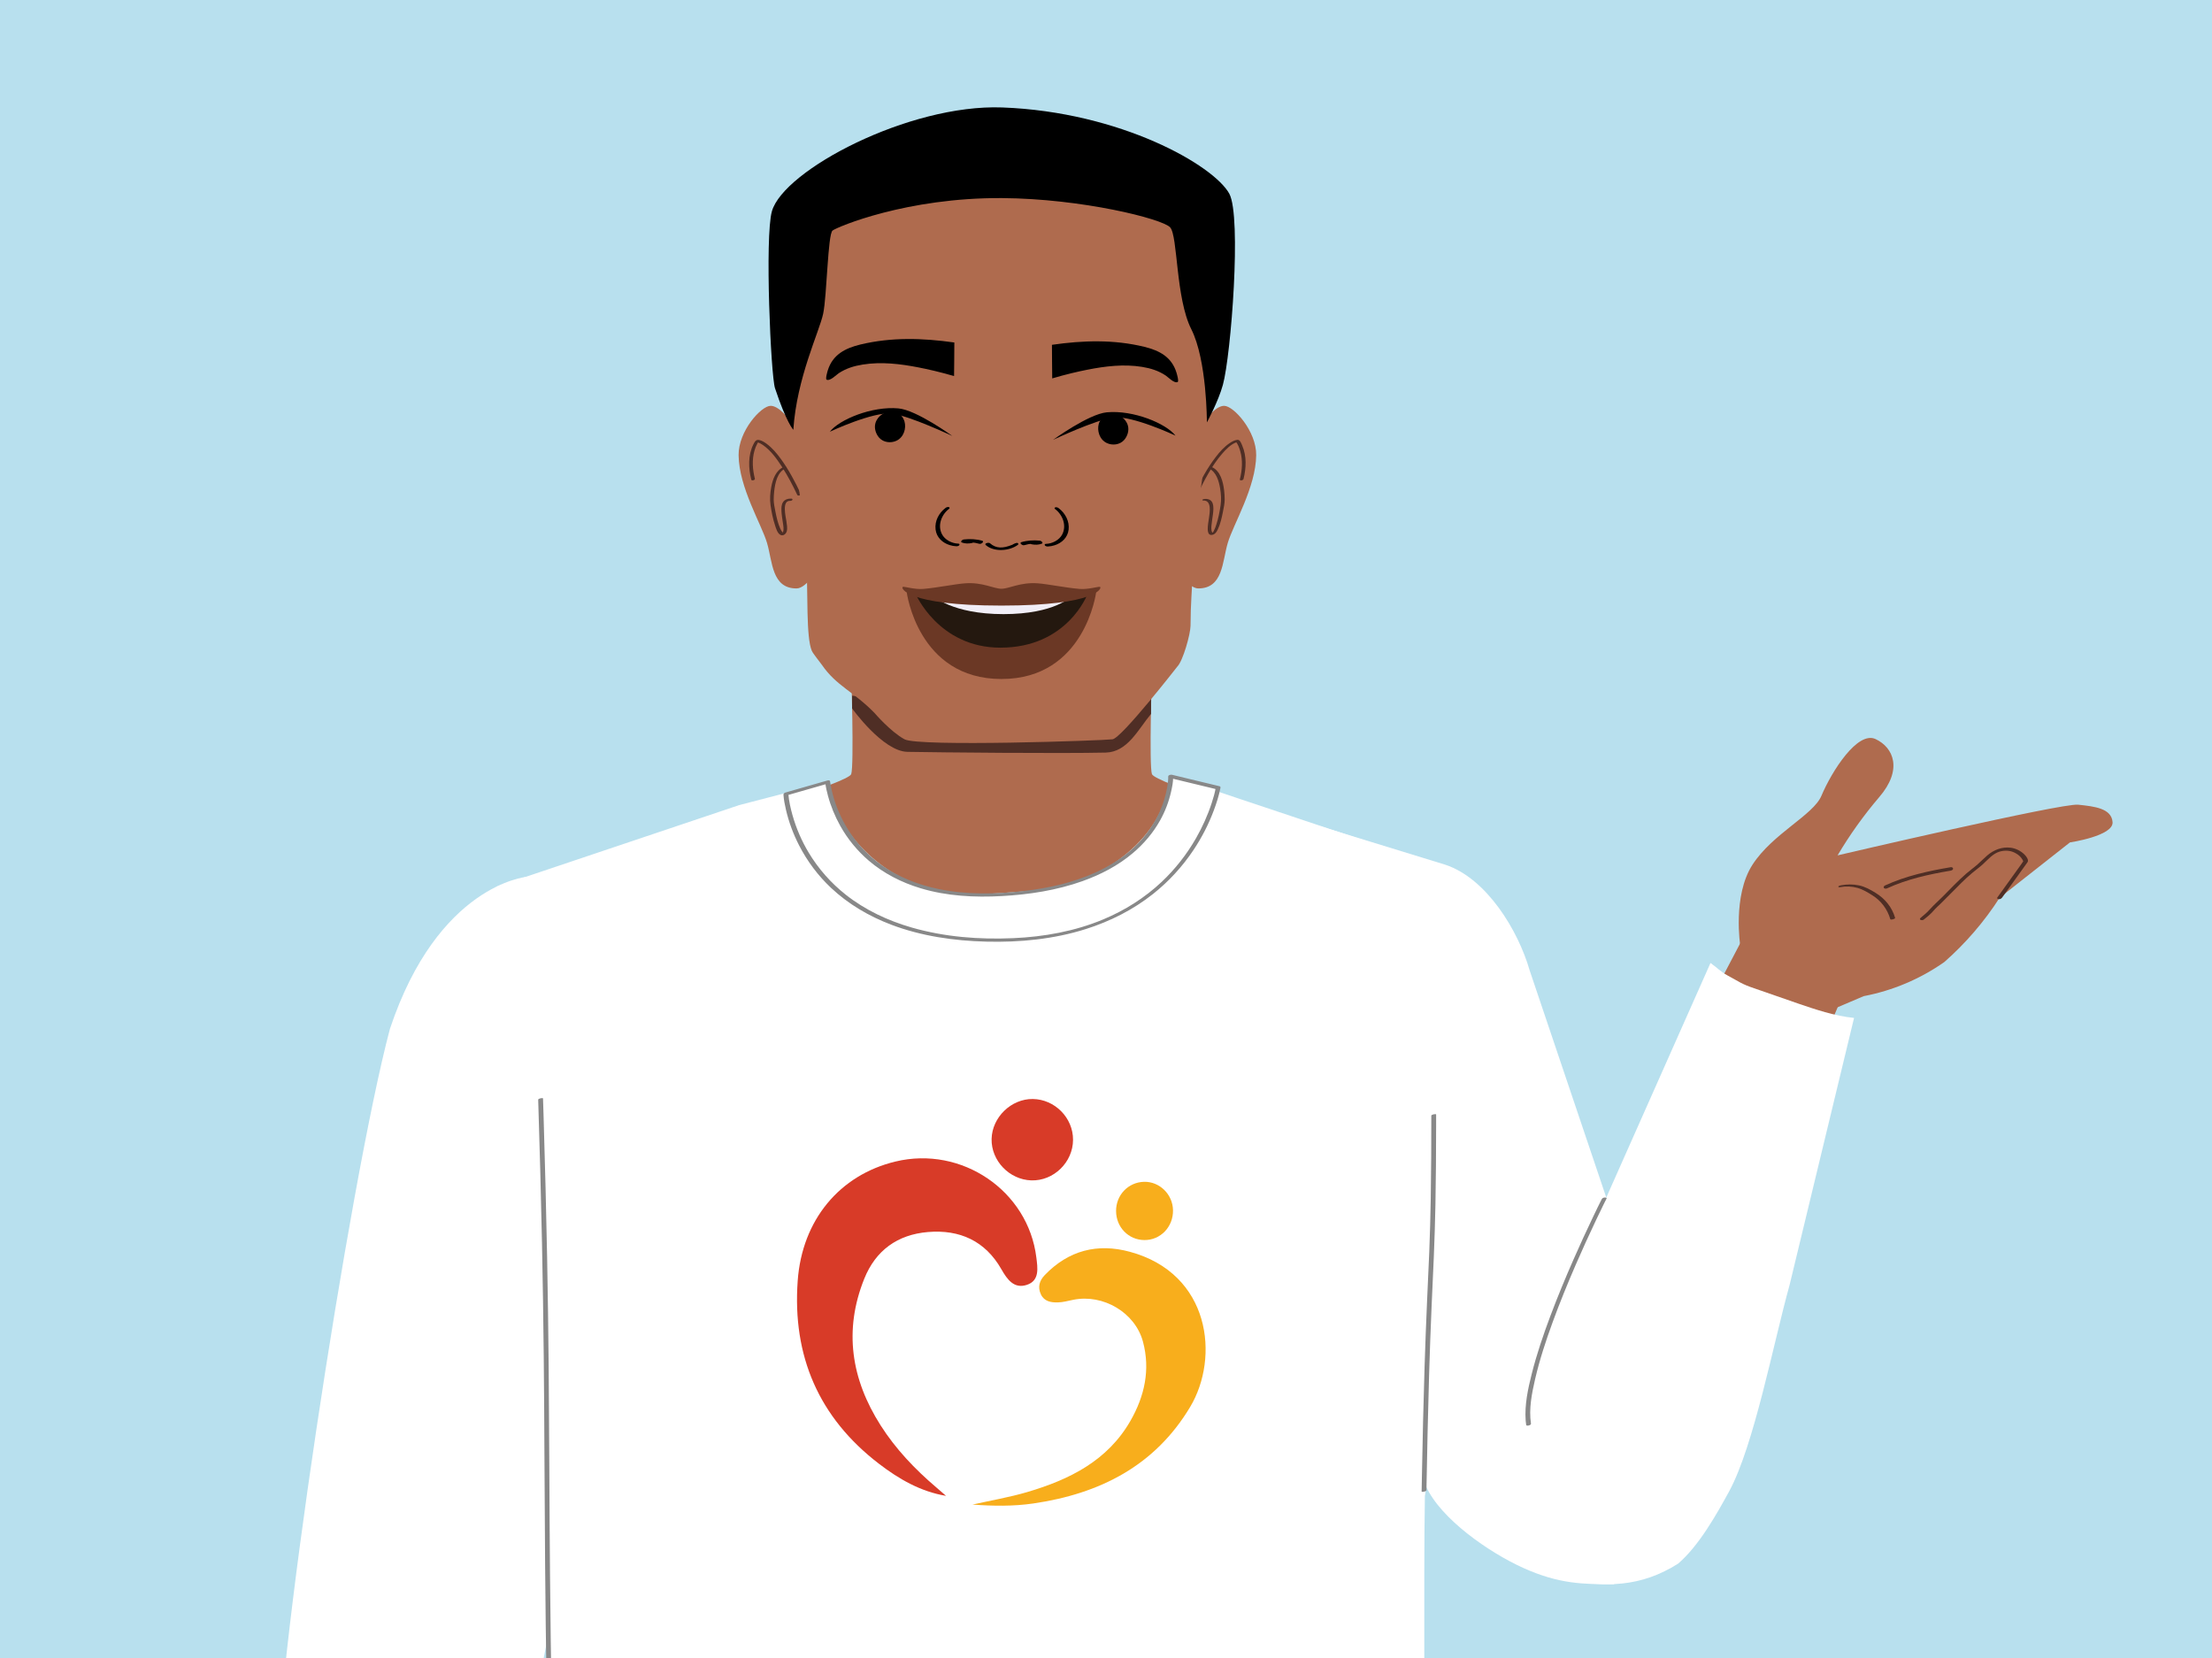 <?xml version="1.0" encoding="UTF-8"?>
<svg id="Layer_1" data-name="Layer 1" xmlns="http://www.w3.org/2000/svg" viewBox="0 0 1334 1000">
  <rect x="0" y="0" width="1334" height="1000" fill="#808080" stroke="none"/>
  <defs>
    <style>
      .cls-1 {
        fill: #af6b4e;
      }

      .cls-1, .cls-2, .cls-3, .cls-4, .cls-5, .cls-6, .cls-7, .cls-8, .cls-9, .cls-10, .cls-11 {
        stroke-width: 0px;
      }

      .cls-2 {
        fill: #6b3825;
      }

      .cls-3 {
        fill: #d83b28;
      }

      .cls-4 {
        fill: #24180f;
      }

      .cls-5 {
        fill: #888;
      }

      .cls-6 {
        fill: #000;
      }

      .cls-7 {
        fill: #f1eef7;
      }

      .cls-8 {
        fill: #b8e0ee;
      }

      .cls-9 {
        fill: #f8ae1c;
      }

      .cls-10 {
        fill: #fff;
      }

      .cls-11 {
        fill: #4f2e25;
      }
    </style>
  </defs>
  <rect class="cls-8" x="-11.35" y="-28.91" width="1359.5" height="1057.58" rx="12" ry="12"/>
  <g>
    <path class="cls-1" d="M1065.83,713.43c13.65-40.07,48.33-119.63,48.33-119.63l-58.11-37.41-71.74,136.66c22.55,16.4,58.08,5.29,81.51,20.38Z"/>
    <path class="cls-1" d="M1077.15,620.72l46.83-19.94c17.47-3.33,34.03-10.34,48.59-20.56,12.87-11.32,24.1-24.38,33.37-38.8l30.35-23.88,12.04-9.47s26.34-3.89,25.7-12.23c-.64-8.34-10.85-9.46-20.76-10.52-9.92-1.06-145.07,30.56-145.07,30.56,7.32-12.36,15.69-24.08,25.01-35.01,14.43-16.67,8.8-30.01-2.1-35.12-10.9-5.11-26.47,19.51-32.64,34.15-4.95,11.75-29.38,22.77-41.57,41.58-12.19,18.81-7.37,49.12-7.37,49.12-17.11,36,27.63,50.12,27.63,50.12Z"/>
    <path class="cls-11" d="M1207.3,541.51c4.56-6.35,9.12-12.69,13.68-19.04.65-.9,1.3-1.8,1.94-2.71l-.76.63c2.28-1.14-.53-4.38-1.61-5.36-2.18-1.99-4.97-3.36-7.91-3.75-5.21-.69-10.24,1.28-14.14,4.62-2.03,1.73-3.87,3.67-5.88,5.43-2.23,1.96-4.67,3.67-6.91,5.63-5.03,4.4-9.62,9.28-14.32,14.01-2.46,2.48-5.16,4.79-7.47,7.4-1.7,1.92-3.59,3.53-5.58,5.15-1.52,1.24.86,1.91,1.86,1.09,1.64-1.34,3.33-2.64,4.8-4.17.67-.7,1.29-1.44,1.95-2.16.99-1.08,2.14-2.05,3.2-3.07,4.33-4.2,8.46-8.6,12.78-12.81,2.05-2,4.14-3.97,6.34-5.81,2.16-1.82,4.46-3.45,6.55-5.35,3.05-2.77,5.96-6.39,10.07-7.6,2.93-.86,6.11-.8,8.88.53,1.46.7,2.9,1.67,3.96,2.91.45.53,1.58,2.06,1.38,2.71l.85-.87c-.89.44-1.48,1.6-2.04,2.38-1.24,1.72-2.47,3.44-3.71,5.16-2.87,4-5.74,7.99-8.62,11.99-.68.95-1.36,1.9-2.04,2.85-.42.59.36.99.83,1.03.71.07,1.48-.26,1.9-.84h0Z"/>
    <path class="cls-11" d="M1138.1,535.74c12.04-5.51,25.15-8.42,38.15-10.61.62-.1,1.54-.42,1.6-1.17.05-.68-.75-1.05-1.34-.95-13.54,2.27-27.15,5.28-39.69,11.02-.54.25-1.09.91-.68,1.5s1.41.47,1.97.22h0Z"/>
    <path class="cls-11" d="M1142.89,553.57c-1.9-6.55-6.17-11.68-11.96-15.18-3.17-1.92-6.16-3.63-9.84-4.4s-7.19-.72-10.74-.06c-.33.06-1.69.34-1.69.81,0,.51.84.37,1.17.31,3.42-.64,6.92-.49,10.28.43s6.15,2.68,9.06,4.49c5.28,3.28,9.09,8.42,10.82,14.38.2.68,3.09-.11,2.9-.78h0Z"/>
  </g>
  <path class="cls-1" d="M694.71,466.93c-1.81-4.96,0-63.25,0-63.25l-90.69,12.01-90.69-12.01s1.81,58.29,0,63.25c-1.81,4.96-77.32,27.94-77.32,27.94,0,0,51.23,46,169.02,46s166.58-45.1,166.58-45.1c0,0-75.08-23.89-76.89-28.85Z"/>
  <path class="cls-11" d="M513.86,427.23s18.54,25.95,33.38,26.22c19.84.36,92.13,1.07,119.51.45,13.28-.3,19.53-13.85,27.42-23.35v-10.33l-71.65,10.81-108.65-11.44v7.64Z"/>
  <path class="cls-10" d="M315.81,1060.54l50.49-253.07-48.89-278.59s-53.24,4.61-82.26,91.66c-24.76,93.26-70.99,398.91-67.97,458.54.98,17.75,7.01,60.87,14.91,112.34h139.22l-5.5-130.88Z"/>
  <path class="cls-10" d="M978.85,922.45c-3.11-3.66-16.9-11.1-18.89-15.38-9.1-19.61-31.74-9.5-30.36-30.63.32-4.93.81-9.86,1.58-14.75.95-6.04,2.68-12.05,4.51-17.9,3.59-11.51,8.36-22.66,13.63-33.57,9.41-19.49,20.47-38.27,29.53-57.91l-56.33-166.99c-6.92-24.11-25.91-55.55-50.94-63.81l-74.73-22.97-29.71,212.38,92.82,185.42c8.87,19.77,38.11,40,58.56,49.25,21.87,9.89,36.35,9.89,55.09,9.89-1.79-1.51,6.74-31.26,5.24-33.03Z"/>
  <path class="cls-10" d="M1118.13,613.92c-11.68-1.12-23.87-5.31-33.3-8.52-9.03-3.08-18-6.31-27.03-9.38-7.67-2.6-8.77-3.85-15.89-7.66-4.35-2.33-6.35-4.8-10.36-7.57l-74.25,167.16-3.57-3.2c-9.33,20.67-11.51,43.13-20.7,63.87-4.86,10.96-9.07,22.23-12,33.86-1.37,5.45-2.46,10.92-3.02,16.53-.51,5.11-.8,10.25-.87,15.39-.15,10.74.6,21.58,2.67,32.22,1.98,10.18,5.12,20.35,10.39,29.56,2.23,3.9,4.8,7.44,8.16,10.56,1.46,1.35,3,4.59,4.61,5.76,25.34,5.05,46.58,4.76,69.06-9.44,12.57-10.83,22.98-29.35,30.83-43.7,14.97-27.67,26.72-89.66,36.37-124.28l38.9-161.15Z"/>
  <path class="cls-10" d="M857.69,1086.8c2.16-39.65.67-130.67,1.63-184.62,3.02-22.27,11.66-3.2,24.43-45.97,11.27-37.36-53.11-346.63-53.11-346.63l-96.49-32.26-28.22-5.77-1.22-1.24c-.24,1.68-.24,3.38,0,5.06l-1,2.75c-6.97,31.47-44.01,55.9-75.33,58.66-10.87.75-37.32,3.24-48.19,2.49-33.9-1.98-61.19-21.64-75.95-49.68l-5.05-17.92-53.42,13.9-146.43,49.22,19.1,248.13c2.93,52.44-11.6,62.11,10.23,109.41l5.88,206.13,37.04-13.93"/>
  <path class="cls-5" d="M965.99,723.18c-1.74,3.43-3.41,6.89-5.07,10.36-4.11,8.58-8.09,17.23-11.92,25.95-4.95,11.25-9.66,22.6-13.98,34.11-4.3,11.46-8.27,23.09-11.26,34.97-2.29,9.08-4.36,18.72-3.67,28.15.07.9.16,1.79.3,2.68s3.05.25,2.9-.78c-1.36-8.88.51-18.26,2.51-26.89,2.71-11.72,6.5-23.18,10.62-34.46,4.25-11.62,8.93-23.09,13.85-34.44,3.98-9.17,8.12-18.26,12.41-27.28,1.36-2.86,2.74-5.72,4.13-8.56.43-.88.86-1.75,1.3-2.62.21-.42.56-.91.68-1.37.02-.06.06-.12.09-.18.3-.59-.99-.6-1.24-.57-.64.08-1.35.36-1.65.95h0Z"/>
  <g>
    <path class="cls-10" d="M499.18,471.67s6.9,71.46,100.43,68.01c107.66-3.97,106.39-71.46,106.39-71.46l28.62,6.9s-15.68,93.09-135.62,91.89c-119.94-1.2-125.04-88.11-125.04-88.11l25.22-7.23Z"/>
    <path class="cls-5" d="M497.73,472.05c.25,2.61.88,5.22,1.56,7.75,1.69,6.35,4.22,12.47,7.41,18.2,4.44,7.99,10.29,15.11,17.22,21.06,9.03,7.73,19.81,13.2,31.15,16.63,15.9,4.8,32.66,5.66,49.16,4.74,16.46-.92,33.04-3.45,48.61-9.01,10.97-3.92,21.51-9.38,30.42-16.95,6.57-5.58,12.23-12.22,16.42-19.77,2.97-5.34,5.2-11.12,6.54-17.09.65-2.88,1.38-6.12,1.23-9.11,0-.14,0-.28,0-.42l-2.31,1.05c8.35,2.01,16.7,4.03,25.05,6.04,1.19.29,2.38.57,3.56.86l-.61-.78c-.51,3.05-1.42,6.06-2.37,8.99-2.35,7.29-5.65,14.62-9.53,21.38-5.55,9.69-12.51,18.55-20.63,26.22-10.23,9.65-22.27,17.23-35.23,22.65-17.17,7.18-35.74,10.51-54.27,11.33-20.49.92-41.48-.72-61.24-6.4-14.39-4.14-28.16-10.59-39.93-19.91-8.83-6.99-16.39-15.56-22.2-25.21-4.28-7.11-7.6-14.81-9.84-22.8-1.14-4.05-2.07-8.22-2.45-12.42-.02-.19-.04-.39-.05-.58l-1.21,1.29c7.35-2.11,14.7-4.21,22.04-6.32l3.17-.91c1.76-.5,1.29-2.32-.49-1.81-7.35,2.11-14.7,4.21-22.04,6.32-1.06.3-2.12.61-3.17.91-.62.18-1.25.59-1.21,1.29.18,3.02.8,6.05,1.48,8.99,1.72,7.49,4.44,14.75,7.94,21.58,4.92,9.58,11.45,18.29,19.3,25.67,10.39,9.76,22.81,17.06,36.1,22.12,18.32,6.98,38.07,9.8,57.59,10.28,20.2.5,40.63-1.47,59.96-7.59,14.62-4.63,28.51-11.63,40.54-21.18,9.49-7.53,17.74-16.53,24.45-26.61,4.95-7.43,9.06-15.43,12.18-23.79,1.6-4.29,3.03-8.69,3.92-13.18.04-.2.08-.4.11-.6.06-.38-.26-.7-.61-.78-8.35-2.01-16.7-4.03-25.05-6.04-1.19-.29-2.38-.57-3.56-.86-.64-.16-2.33.08-2.31,1.05.04,2.08-.25,4.19-.59,6.23-.85,5.2-2.41,10.22-4.57,15.01-3.18,7.06-7.63,13.49-13.02,19.04-7.29,7.51-16.19,13.29-25.7,17.6-13.56,6.15-28.3,9.43-43.03,11.13-17.13,1.98-34.8,2.34-51.76-1.2-12.16-2.54-23.93-7.12-34.11-14.33-7.73-5.48-14.38-12.41-19.56-20.35-3.85-5.9-6.89-12.33-9.02-19.04-1.12-3.51-1.89-7.05-2.5-10.68-.03-.16-.04-.33-.06-.49-.12-1.2-3.02-.53-2.9.78Z"/>
  </g>
  <g>
    <path class="cls-3" d="M570.51,902.17c-15.38-2.57-28.4-10.13-40.41-19.33-36.32-27.83-52.3-65.05-49.03-110.36,2.65-36.75,25.32-63.83,58.95-71.94,39.89-9.63,80.01,17.57,84.97,57.84.76,6.18,2.13,13.95-5.69,16.53-7.67,2.53-11.78-3.05-15.4-9.42-9.73-17.07-25.12-24.05-44.32-22.43-18.36,1.55-31.52,11.11-38.38,28.2-12.46,31.07-7.86,60.52,9.83,88.33,9.11,14.32,20.68,26.47,33.55,37.43,1.99,1.7,3.96,3.43,5.94,5.15Z"/>
    <path class="cls-9" d="M586.5,907.43c11.04-2.48,22.26-4.38,33.09-7.57,25.34-7.48,48.36-18.84,62.18-42.98,8.49-14.83,12.06-30.82,7.52-47.7-4.72-17.56-23.96-28.86-41.94-25.27-3.13.63-6.28,1.54-9.44,1.6-4.04.08-8.14-.54-10.18-4.88-2.09-4.45-.82-8.35,2.4-11.68,14.29-14.8,31.63-19.3,51.22-13.99,48.76,13.2,54.22,63.77,36.44,93.53-21.31,35.66-54.64,52.43-94.58,58.27-12.19,1.78-24.38,1.57-36.71.68Z"/>
    <path class="cls-3" d="M622.85,662.83c13.3.17,24.32,11.34,24.27,24.61-.05,13.57-11.7,24.9-25.17,24.47-13.24-.42-24.21-11.86-23.94-24.97.27-13.06,11.82-24.28,24.84-24.11Z"/>
    <path class="cls-9" d="M673.07,730.42c-.04-9.7,7.33-17.4,16.87-17.65,9.35-.24,17.29,7.54,17.47,17.1.19,10.08-7.56,18.14-17.32,18.03-9.54-.1-16.98-7.74-17.01-17.49Z"/>
  </g>
  <path class="cls-1" d="M487.89,271.43s-13.8-26.73-23.16-26.67c-5.7.04-19.45,15.24-19.3,29.77.21,19.43,13.74,41.51,17.12,52.84,3.37,11.33,2.81,27.62,17.91,27.52,5.98-.04,13.37-12.54,13.37-12.54,0,0-2.82-53.29-5.94-70.91Z"/>
  <path class="cls-11" d="M482.97,297.91c-3.44-7.28-7.24-14.49-11.98-21.02-2.46-3.38-5.21-6.68-8.59-9.19-1.37-1.02-2.94-2-4.63-2.34-1.84-.38-2.63,1.07-3.37,2.54-3.34,6.58-3.09,14.42-1.32,21.4.22.86,2.39.29,2.17-.58-1.4-5.53-1.82-11.38-.25-16.92.42-1.48.98-2.93,1.72-4.28.2-.36.41-.72.64-1.06.07-.1.46-.62.18-.27l-1.29.45c.08,0,.2,0,.28.03-.35-.15-.02,0,.12.03.16.05.32.08.48.13.89.28,2.05.94,3.02,1.61,4.73,3.28,8.31,8.31,11.4,13.07,3.51,5.42,6.51,11.16,9.27,16.99.39.83,2.53.17,2.17-.58h0Z"/>
  <path class="cls-11" d="M477.27,300.72c-1.92-.09-3.96.44-5.07,2.15-1.03,1.6-1.01,3.69-.92,5.51.12,2.35.55,4.67.87,6.99.23,1.69.71,3.88.06,5.54-.04.09-.47.69-.46.72-.01-.04.66-.24.65-.15,0,0-.29-.18-.32-.21-.66-.81-1.16-1.61-1.58-2.57-1.4-3.21-2.2-6.71-2.87-10.13-.46-2.37-1.03-5.03-1.03-7.12,0-1.68.1-3.36.28-5.02.52-4.75,1.78-11.68,6.73-13.82,1.38-.59.14-1.48-.9-1.04-4.81,2.07-6.73,7.46-7.6,12.24-.65,3.56-.94,7.26-.42,10.85.6,4.13,1.41,8.27,2.73,12.23.59,1.78,1.43,4.86,3.32,5.75,1.68.79,3.31-.66,3.73-2.22.51-1.92.05-4.17-.22-6.09-.39-2.73-2.85-12.46,2.2-12.24.44.02,1.24-.15,1.43-.62s-.16-.72-.62-.74h0Z"/>
  <path class="cls-1" d="M715.12,271.43s13.8-26.73,23.16-26.67c5.7.04,19.45,15.24,19.3,29.77-.21,19.43-13.74,41.51-17.12,52.84-3.37,11.33-2.81,27.62-17.91,27.52-5.98-.04-13.37-12.54-13.37-12.54,0,0,2.82-53.29,5.94-70.91Z"/>
  <path class="cls-11" d="M722.15,298.29c4.07-8.61,8.61-17.35,14.86-24.61,2.33-2.71,5.15-5.57,8.32-6.8-.42.16,1.15-.35.54-.16.15-.04.66-.03.08-.04l-.61-.27c1.29,1.61,2.06,3.73,2.62,5.68,1.6,5.57,1.17,11.47-.23,17.03-.24.95,1.97.67,2.19-.21,1.66-6.56,1.98-13.82-.76-20.15-.55-1.27-1.3-3.71-3.01-3.5s-3.29,1.12-4.66,2.05c-3.2,2.16-5.84,5.13-8.18,8.16-5.36,6.93-9.5,14.75-13.24,22.65-.5,1.06,1.69.96,2.06.17h0Z"/>
  <path class="cls-11" d="M725.68,301.88c5.23-.23,3.88,7.32,3.43,10.49-.32,2.22-.77,4.48-.76,6.73,0,1.32.27,3.38,1.94,3.52,2.12.18,3.36-1.67,4.15-3.34,1.56-3.32,2.38-7.03,3.08-10.61.47-2.42,1.05-4.93,1.05-7.41,0-1.83-.11-3.66-.33-5.48-.63-5.2-2.2-11.86-7.52-14.15-.51-.22-2.48.59-1.77.89,4.54,1.95,6.13,7.62,6.87,12.06.56,3.37.8,6.8.29,10.18-.59,3.94-1.36,7.89-2.59,11.68-.42,1.31-.9,2.62-1.55,3.84-.21.39-.44.79-.72,1.13-.06.07-.35.3-.37.39,0,.04.7-.07.69-.2,0-.1-.56-.61-.64-.76-.16-.31-.25-.65-.31-.99-.15-.86-.11-1.77-.05-2.64.17-2.33.63-4.62.91-6.94.26-2.17.58-4.64-.18-6.75-.76-2.08-2.64-2.72-4.71-2.62-.35.02-1.3.16-1.45.54s.13.44.53.42h0Z"/>
  <path class="cls-1" d="M709.93,402.12c3.49-3.4,8.02-19.77,8.05-24.69.08-14.56.79-18.72,1.74-40.86.97-22.14,5.05-41.87,6.99-63.04,1.92-21.18,4.32-104.1-1.94-120.96-1.87-5.01-9.75-12.55-21.01-20.67-26.5-19.13-71.69-41.42-100.74-41.42-41.4,0-115.51,45.25-121.78,62.09-6.25,16.86-3.85,99.77-1.92,120.96,1.92,21.17,6.02,40.9,6.99,63.04.95,22.14-.2,47.65,3.24,55.88.76,1.81,4.82,6.66,6.11,8.53,8.73,12.76,19.22,16.13,31.74,29.03,0,0,9.58,11.24,18.08,15.87,8.49,4.63,119.96.77,125.47,0,5.51-.77,39-43.77,39-43.77"/>
  <path class="cls-6" d="M478.43,259.22s-4.13-4.25-11.04-25.07c-2.52-7.58-6.26-91.31-1.87-106.74,7.05-24.75,82.44-64.67,138.85-62.6,71.64,2.64,127.8,35.05,137,52.04,7.46,13.78,1.06,97.37-3.89,115.3-2.82,10.21-9.64,22.6-9.64,22.6,0,0,.11-37.36-9.4-56.21-9.51-18.85-8.05-56.27-12.76-61.42-4.71-5.15-53.22-17.33-101.3-17.65-57.53-.38-99.4,17.38-102.28,19.57-2.88,2.19-3.4,39.31-5.66,50.12-2.26,10.81-15.95,38.6-18,70.05Z"/>
  <path class="cls-6" d="M610.54,328.54c-5.65,2.3-9.78,2.39-13.49-.88-.82-.72-3.71.06-2.56,1.08,4.89,4.31,14.2,3.66,19.31-.09.51-.38.45-.9-.16-1.17-.62-.29-2.57.66-3.11,1.06"/>
  <path class="cls-6" d="M592.45,326.17c-3.59-1.05-7.43-1.22-11.13-.82-.54.06-1.19.42-1.51.88-.25.36-.24.78.22.95,1.89.73,4.12.75,6.09.32.62-.13,1.41-.46,1.64-1.11.22-.6-.45-.83-.93-.73-1.62.35-3.35.32-4.91-.28-.44.61-.86,1.22-1.3,1.82,3.32-.36,6.75-.17,9.96.77.64.19,1.44-.17,1.89-.61.34-.33.64-1,0-1.19"/>
  <path class="cls-6" d="M615.86,327.02c3.58-1.09,7.41-1.31,11.12-.95.54.06,1.2.4,1.52.86.25.36.24.77-.21.95-1.88.75-4.11.79-6.08.39-.62-.13-1.41-.45-1.65-1.09-.23-.6.44-.84.92-.74,1.63.33,3.36.28,4.91-.33.44.6.88,1.21,1.32,1.81-3.32-.32-6.75-.1-9.95.88-.64.2-1.44-.15-1.9-.59-.34-.32-.65-.99-.01-1.19"/>
  <path class="cls-6" d="M577.82,327.87c-3.67-.12-7.99-2.19-9.79-5.77-2.73-5.4-.19-11.82,4.4-15.27.5-.38.23-.86-.27-1-.66-.18-1.44.13-1.96.53-3.99,3.01-6.58,7.9-5.98,12.96.56,4.73,4.07,8.04,8.47,9.41,1.31.41,2.7.68,4.07.73.56.02,1.56-.2,1.83-.76.28-.57-.23-.82-.75-.84"/>
  <path class="cls-6" d="M630.85,328.01c3.67-.12,7.99-2.19,9.79-5.77,2.73-5.4.19-11.82-4.4-15.27-.5-.38-.23-.86.27-1,.66-.18,1.44.13,1.96.53,3.99,3.01,6.58,7.9,5.98,12.96-.56,4.73-4.07,8.04-8.47,9.41-1.31.41-2.7.68-4.07.73-.56.02-1.56-.2-1.83-.76-.28-.57.23-.82.75-.84"/>
  <path class="cls-6" d="M541.29,248.9c-3.72-1.93-8.08-.26-10.51,1.9-.58.51-2.12,1.95-2.83,4.4-.92,3.13.33,6.67,2.29,8.83,2.62,2.88,6.99,3.37,10.35,1.81,4.55-2.12,6.03-7.6,4.9-11.58-.21-.73-1.18-3.8-4.19-5.36"/>
  <path class="cls-6" d="M666.84,250.29c3.72-1.93,8.08-.26,10.51,1.9.58.51,2.12,1.95,2.83,4.4.92,3.13-.33,6.67-2.29,8.83-2.62,2.88-6.99,3.37-10.35,1.81-4.55-2.12-6.03-7.6-4.9-11.58.21-.73,1.18-3.8,4.19-5.36"/>
  <path class="cls-6" d="M635.07,265.28s21.46-15.6,32.43-16.61c16.01-1.47,35.74,6.73,41.41,14.07,0,0-26.11-12.26-37.35-10.92-10.75,1.28-36.48,13.46-36.48,13.46Z"/>
  <path class="cls-6" d="M574.29,262.92s-21.46-15.6-32.43-16.61c-16.01-1.47-35.74,6.73-41.41,14.07,0,0,26.11-12.26,37.35-10.92,10.75,1.28,36.48,13.46,36.48,13.46Z"/>
  <path class="cls-6" d="M575.54,206.58c-.02,3.82-.05,7.65-.08,11.49-.03,2.92-.05,5.84-.09,8.75-8.58-2.51-15.92-4.15-21.47-5.23-11-2.15-22.46-3.51-33.61-1.72-5.34.86-10.02,2.31-14.48,5.23-1.41.92-5.21,4.93-7.31,3.88-.86-.43.57-5.13.72-5.61,2.93-9.47,10.47-13.37,19.67-15.59,18.76-4.51,37.61-3.91,56.65-1.22"/>
  <path class="cls-6" d="M634.4,207.98c.02,3.82.05,7.65.08,11.49.02,2.92.05,5.84.09,8.75,8.44-2.51,15.67-4.15,21.13-5.23,10.82-2.15,22.11-3.51,33.08-1.72,5.25.86,9.86,2.31,14.26,5.23,1.39.92,5.13,4.93,7.19,3.88.85-.43-.56-5.13-.71-5.61-2.89-9.47-10.3-13.37-19.36-15.59-18.46-4.51-37.02-3.91-55.76-1.22"/>
  <path class="cls-2" d="M603.94,359.53c-21.81,0-57.14-2.49-57.14-2.49,0,0,6.59,52.48,57.14,52.48s57.14-52.48,57.14-52.48c0,0-35.34,2.49-57.14,2.49Z"/>
  <path class="cls-4" d="M604.15,359.53c-10.37,0-52.15-1.7-52.15-1.7,0,0,13.82,32.79,51.31,32.79,40.65,0,52.6-32.47,52.6-32.47l-51.76,1.38Z"/>
  <path class="cls-7" d="M604.6,361.05c-10.37,0-41.91-1.7-41.91-1.7,0,0,11.36,11.04,42.46,11.04s40.98-10.72,40.98-10.72l-41.52,1.38Z"/>
  <path class="cls-2" d="M663.37,353.94c-1.1-.26-7.14,1.68-12.29,1.25-8.58-.72-18.96-2.91-25.18-3.38-10.61-.79-17.35,3.28-21.97,3.28s-11.35-4.07-21.97-3.28c-6.22.46-16.6,2.66-25.18,3.38-5.15.43-11.18-1.52-12.29-1.25-1.53.36,1.44,11.3,59.45,11.3s60.95-10.93,59.42-11.3Z"/>
  <path class="cls-5" d="M324.57,663.24c.91,28.79,1.69,57.59,2.29,86.4.47,22.95.83,45.89,1.06,68.84.21,20.5.33,41,.43,61.5.11,21.12.21,42.24.39,63.36.21,25.13.52,50.25.93,75.38.06,3.51.12,7.02.18,10.53,0,.43,2.91,0,2.9-.78-.46-25.83-.81-51.66-1.04-77.49-.2-21.43-.31-42.85-.42-64.28s-.21-40.83-.39-61.24c-.21-22.47-.52-44.93-.95-67.39-.54-27.92-1.26-55.84-2.1-83.75-.12-3.95-.24-7.91-.37-11.86-.01-.44-2.92,0-2.9.78h0Z"/>
  <path class="cls-5" d="M863.19,672.9c0,16.64-.06,33.28-.34,49.92-.18,10.77-.47,21.54-.9,32.3-.39,9.7-.86,19.39-1.3,29.09-.59,13.3-1.1,26.61-1.52,39.92-.69,21.75-1.18,43.51-1.59,65.26-.06,3.4-.13,6.8-.19,10.2,0,.4,2.88.03,2.9-.78.41-23.08.9-46.17,1.59-69.24.42-14.06.93-28.12,1.54-42.17.43-9.88.92-19.76,1.33-29.65.43-10.39.75-20.77.96-31.17.31-15.69.39-31.38.42-47.07,0-2.46,0-4.92,0-7.39,0-.41-2.9-.02-2.9.78h0Z"/>
</svg>
